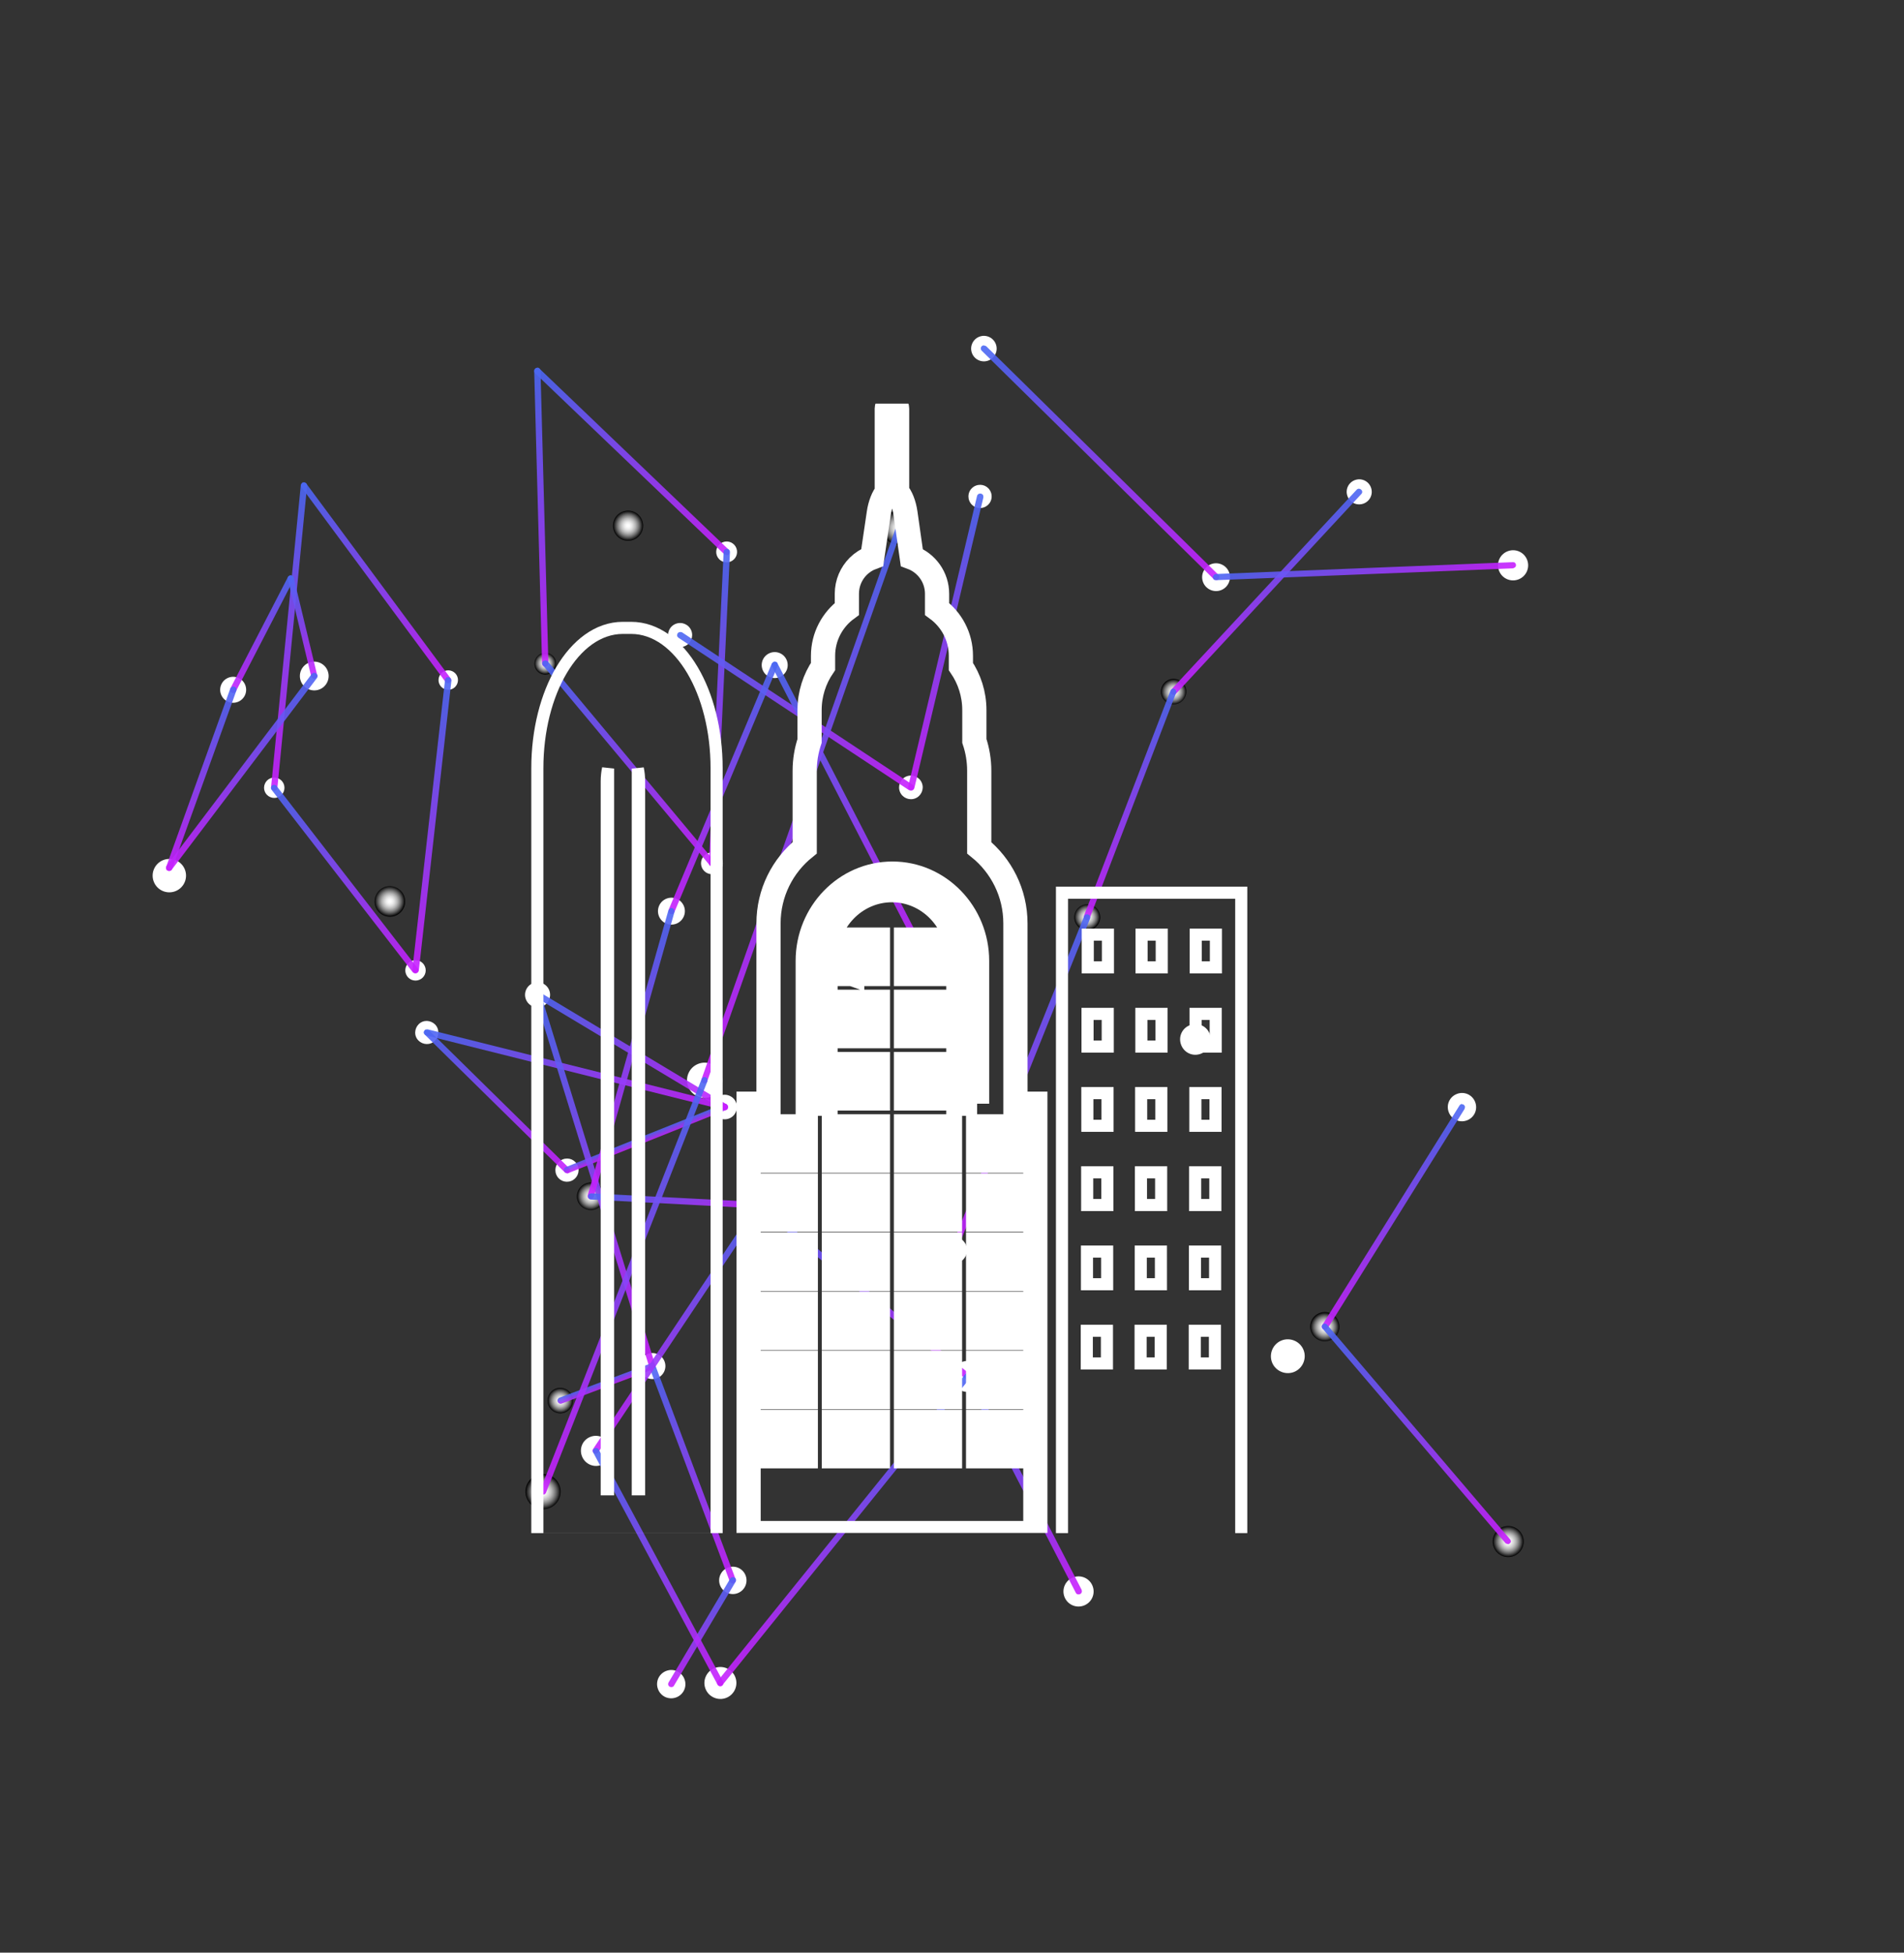 <svg width="236" height="242" viewBox="0 0 236 242" fill="none" xmlns="http://www.w3.org/2000/svg">
<rect x="0" y="0" width="236" height="242" fill="#333333" stroke="none"/>
<g clip-path="url(#clip0_917_80779)">
<path style="mix-blend-mode:color-dodge" d="M56.002 85.405C56.618 85.163 56.926 84.454 56.684 83.839C56.441 83.224 55.733 82.916 55.118 83.159C54.502 83.401 54.194 84.11 54.437 84.725C54.679 85.34 55.387 85.647 56.002 85.405Z" fill="white"/>
<path style="mix-blend-mode:color-dodge" d="M51.038 119.085C51.688 118.829 52.423 119.148 52.679 119.798C52.935 120.448 52.615 121.182 51.965 121.438C51.315 121.694 50.581 121.375 50.325 120.725C50.069 120.076 50.388 119.341 51.038 119.085Z" fill="white"/>
<path style="mix-blend-mode:color-dodge" d="M34.456 98.805C35.125 98.541 35.423 97.806 35.17 97.165C34.917 96.523 34.171 96.199 33.529 96.452C32.887 96.705 32.563 97.45 32.816 98.092C33.069 98.734 33.814 99.058 34.456 98.805Z" fill="white"/>
<path style="mix-blend-mode:color-dodge" d="M89.593 67.198C90.257 66.936 91.009 67.262 91.271 67.927C91.532 68.591 91.206 69.342 90.541 69.604C89.876 69.866 89.125 69.54 88.863 68.875C88.601 68.211 88.928 67.46 89.593 67.198Z" fill="white"/>
<path style="mix-blend-mode:color-dodge" d="M87.747 105.735C88.441 105.461 89.226 105.802 89.499 106.496C89.772 107.19 89.431 107.975 88.737 108.248C88.042 108.522 87.258 108.181 86.984 107.487C86.711 106.793 87.052 106.008 87.747 105.735Z" fill="white"/>
<path style="mix-blend-mode:color-dodge" d="M68.085 83.518C68.78 83.244 69.121 82.461 68.847 81.766C68.573 81.07 67.79 80.73 67.094 81.004C66.399 81.278 66.058 82.061 66.332 82.756C66.606 83.452 67.389 83.792 68.085 83.518Z" fill="url(#paint0_radial_917_80779)"/>
<path style="mix-blend-mode:color-dodge" d="M70.806 146.357C71.529 146.072 71.912 145.242 71.617 144.493C71.322 143.744 70.502 143.388 69.753 143.683C69.004 143.978 68.647 144.798 68.942 145.547C69.237 146.296 70.057 146.652 70.806 146.357Z" fill="white"/>
<path style="mix-blend-mode:color-dodge" d="M122.003 62.862C122.752 62.567 123.109 61.747 122.814 60.998C122.519 60.249 121.698 59.893 120.949 60.188C120.2 60.483 119.843 61.303 120.138 62.052C120.433 62.801 121.254 63.157 122.003 62.862Z" fill="white"/>
<path style="mix-blend-mode:color-dodge" d="M53.423 129.297C54.172 129.002 54.518 128.155 54.233 127.433C53.949 126.711 53.091 126.338 52.369 126.623C51.647 126.907 51.274 127.765 51.558 128.487C51.843 129.209 52.7 129.581 53.423 129.297Z" fill="white"/>
<path style="mix-blend-mode:color-dodge" d="M113.442 98.947C114.192 98.652 114.565 97.794 114.27 97.046C113.975 96.297 113.117 95.924 112.368 96.219C111.619 96.514 111.246 97.372 111.541 98.121C111.836 98.869 112.693 99.242 113.442 98.947Z" fill="white"/>
<path style="mix-blend-mode:color-dodge" d="M83.751 77.315C84.519 77.012 85.387 77.389 85.689 78.157C85.992 78.925 85.615 79.793 84.846 80.096C84.078 80.398 83.21 80.021 82.907 79.253C82.605 78.485 82.982 77.617 83.751 77.315Z" fill="white"/>
<path style="mix-blend-mode:color-dodge" d="M89.262 135.781C90.045 135.472 90.93 135.857 91.238 136.639C91.547 137.422 91.162 138.307 90.379 138.615C89.596 138.924 88.711 138.539 88.403 137.757C88.094 136.974 88.479 136.089 89.262 135.781Z" fill="white"/>
<path style="mix-blend-mode:color-dodge" d="M66.063 121.846C66.861 121.531 67.762 121.923 68.076 122.721C68.39 123.518 67.998 124.419 67.201 124.734C66.403 125.048 65.501 124.656 65.187 123.859C64.873 123.061 65.265 122.16 66.063 121.846Z" fill="white"/>
<path style="mix-blend-mode:color-dodge" d="M169.043 62.4C169.846 62.084 170.235 61.189 169.919 60.387C169.603 59.585 168.708 59.196 167.906 59.512C167.103 59.828 166.714 60.723 167.03 61.525C167.346 62.328 168.241 62.716 169.043 62.4Z" fill="white"/>
<path style="mix-blend-mode:color-dodge" d="M146.049 87.183C146.851 86.867 147.257 85.935 146.94 85.133C146.624 84.331 145.692 83.925 144.89 84.242C144.087 84.558 143.682 85.49 143.998 86.292C144.314 87.094 145.246 87.499 146.049 87.183Z" fill="url(#paint1_radial_917_80779)"/>
<path style="mix-blend-mode:color-dodge" d="M70.027 175.052C70.83 174.735 71.235 173.803 70.919 173.001C70.603 172.199 69.671 171.794 68.868 172.11C68.066 172.426 67.66 173.358 67.976 174.161C68.292 174.963 69.225 175.368 70.027 175.052Z" fill="url(#paint2_radial_917_80779)"/>
<path style="mix-blend-mode:color-dodge" d="M121.374 41.734C122.187 41.414 123.105 41.813 123.425 42.625C123.745 43.437 123.346 44.355 122.533 44.675C121.72 44.995 120.802 44.596 120.482 43.784C120.162 42.972 120.561 42.054 121.374 41.734Z" fill="white"/>
<path style="mix-blend-mode:color-dodge" d="M28.31 83.99C29.138 83.664 30.073 84.07 30.398 84.897C30.724 85.724 30.318 86.659 29.49 86.984C28.663 87.311 27.728 86.904 27.402 86.077C27.076 85.25 27.483 84.316 28.31 83.99Z" fill="white"/>
<path style="mix-blend-mode:color-dodge" d="M81.455 170.797C82.284 170.47 82.69 169.538 82.363 168.709C82.037 167.88 81.105 167.475 80.275 167.802C79.446 168.129 79.04 169.061 79.367 169.89C79.694 170.719 80.626 171.124 81.455 170.797Z" fill="white"/>
<path style="mix-blend-mode:color-dodge" d="M135.353 115.182C136.182 114.855 136.587 113.923 136.261 113.094C135.934 112.265 135.002 111.86 134.173 112.187C133.343 112.514 132.938 113.446 133.265 114.275C133.591 115.103 134.523 115.508 135.353 115.182Z" fill="url(#paint3_radial_917_80779)"/>
<path style="mix-blend-mode:color-dodge" d="M96.614 83.924C97.444 83.597 97.849 82.665 97.522 81.836C97.196 81.007 96.264 80.602 95.434 80.929C94.605 81.255 94.2 82.187 94.526 83.016C94.853 83.845 95.785 84.25 96.614 83.924Z" fill="white"/>
<path style="mix-blend-mode:color-dodge" d="M82.612 111.372C83.469 111.034 84.437 111.455 84.775 112.311C85.112 113.168 84.691 114.136 83.834 114.474C82.977 114.811 82.009 114.391 81.671 113.534C81.334 112.678 81.755 111.709 82.612 111.372Z" fill="white"/>
<path style="mix-blend-mode:color-dodge" d="M118.805 156.484C119.661 156.147 120.082 155.177 119.745 154.322C119.408 153.466 118.439 153.045 117.583 153.382C116.726 153.719 116.305 154.689 116.642 155.544C116.979 156.4 117.948 156.821 118.805 156.484Z" fill="white"/>
<path style="mix-blend-mode:color-dodge" d="M90.213 194.283C91.085 193.939 92.07 194.367 92.413 195.239C92.756 196.11 92.328 197.095 91.456 197.438C90.585 197.782 89.6 197.354 89.256 196.482C88.913 195.611 89.341 194.626 90.213 194.283Z" fill="white"/>
<path style="mix-blend-mode:color-dodge" d="M73.852 149.852C74.735 149.504 75.173 148.498 74.825 147.615C74.478 146.733 73.481 146.322 72.599 146.67C71.716 147.018 71.278 148.024 71.615 148.88C71.952 149.736 72.969 150.2 73.852 149.852Z" fill="url(#paint4_radial_917_80779)"/>
<path style="mix-blend-mode:color-dodge" d="M151.361 73.135C152.244 72.787 152.682 71.781 152.334 70.898C151.986 70.016 150.98 69.579 150.097 69.926C149.214 70.274 148.776 71.281 149.124 72.163C149.471 73.046 150.478 73.483 151.361 73.135Z" fill="white"/>
<path style="mix-blend-mode:color-dodge" d="M181.853 138.842C182.762 138.484 183.2 137.477 182.842 136.568C182.484 135.659 181.477 135.221 180.567 135.58C179.658 135.938 179.22 136.945 179.578 137.854C179.936 138.763 180.943 139.2 181.853 138.842Z" fill="white"/>
<path style="mix-blend-mode:color-dodge" d="M83.843 210.354C84.752 209.995 85.19 208.989 84.832 208.08C84.474 207.17 83.467 206.733 82.558 207.091C81.648 207.45 81.21 208.456 81.568 209.365C81.927 210.275 82.933 210.712 83.843 210.354Z" fill="white"/>
<path style="mix-blend-mode:color-dodge" d="M115.299 120.21C116.208 119.852 116.646 118.845 116.288 117.936C115.93 117.027 114.923 116.59 114.014 116.948C113.104 117.306 112.666 118.313 113.024 119.222C113.383 120.131 114.389 120.568 115.299 120.21Z" fill="white"/>
<path style="mix-blend-mode:color-dodge" d="M38.3 82.124C39.216 81.763 40.251 82.213 40.611 83.129C40.972 84.044 40.522 85.079 39.606 85.44C38.69 85.801 37.655 85.351 37.294 84.435C36.933 83.52 37.384 82.485 38.3 82.124Z" fill="white"/>
<path style="mix-blend-mode:color-dodge" d="M94.85 151.063C95.786 150.694 96.24 149.65 95.871 148.714C95.502 147.779 94.458 147.325 93.522 147.694C92.586 148.063 92.132 149.107 92.5 150.042C92.869 150.978 93.913 151.432 94.85 151.063Z" fill="white"/>
<path style="mix-blend-mode:color-dodge" d="M164.872 166.105C165.808 165.736 166.262 164.692 165.894 163.756C165.525 162.821 164.481 162.367 163.545 162.736C162.608 163.105 162.154 164.149 162.523 165.084C162.892 166.02 163.936 166.474 164.872 166.105Z" fill="url(#paint5_radial_917_80779)"/>
<path style="mix-blend-mode:color-dodge" d="M74.536 181.554C75.499 181.175 75.97 180.093 75.591 179.131C75.211 178.168 74.13 177.698 73.167 178.078C72.204 178.457 71.76 179.528 72.139 180.49C72.519 181.453 73.6 181.923 74.536 181.554Z" fill="white"/>
<path style="mix-blend-mode:color-dodge" d="M134.369 198.973C135.332 198.594 135.802 197.513 135.423 196.55C135.044 195.587 133.962 195.118 132.999 195.497C132.036 195.876 131.566 196.957 131.945 197.92C132.324 198.883 133.406 199.353 134.369 198.973Z" fill="white"/>
<path style="mix-blend-mode:color-dodge" d="M96.675 236.651C97.635 236.273 98.721 236.744 99.099 237.704C99.477 238.664 99.005 239.749 98.045 240.127C97.084 240.506 95.999 240.034 95.621 239.074C95.243 238.114 95.715 237.03 96.675 236.651Z" fill="white"/>
<path style="mix-blend-mode:color-dodge" d="M78.532 66.891C79.495 66.512 79.965 65.431 79.586 64.468C79.207 63.505 78.125 63.035 77.162 63.415C76.199 63.794 75.729 64.876 76.108 65.838C76.487 66.801 77.569 67.27 78.532 66.891Z" fill="url(#paint6_radial_917_80779)"/>
<path style="mix-blend-mode:color-dodge" d="M188.23 71.8C189.193 71.42 189.663 70.339 189.284 69.377C188.905 68.414 187.824 67.944 186.861 68.324C185.898 68.703 185.427 69.784 185.806 70.747C186.186 71.709 187.267 72.179 188.23 71.8Z" fill="white"/>
<path style="mix-blend-mode:color-dodge" d="M148.869 130.585C149.832 130.205 150.329 129.114 149.94 128.124C149.55 127.135 148.468 126.665 147.479 127.055C146.489 127.445 146.018 128.526 146.408 129.515C146.798 130.505 147.879 130.975 148.869 130.585Z" fill="white"/>
<path style="mix-blend-mode:color-dodge" d="M49.018 113.487C50.007 113.097 50.467 111.989 50.088 111.026C49.709 110.063 48.59 109.577 47.627 109.957C46.664 110.336 46.177 111.455 46.557 112.417C46.936 113.38 48.054 113.866 49.018 113.487Z" fill="url(#paint7_radial_917_80779)"/>
<path style="mix-blend-mode:color-dodge" d="M187.644 192.842C188.634 192.452 189.12 191.334 188.731 190.344C188.341 189.355 187.222 188.869 186.232 189.259C185.242 189.649 184.756 190.767 185.146 191.757C185.536 192.746 186.654 193.232 187.644 192.842Z" fill="url(#paint8_radial_917_80779)"/>
<path style="mix-blend-mode:color-dodge" d="M120.646 172.377C121.636 171.987 122.122 170.869 121.732 169.88C121.343 168.89 120.224 168.404 119.234 168.794C118.244 169.184 117.758 170.303 118.148 171.292C118.537 172.281 119.656 172.767 120.646 172.377Z" fill="white"/>
<path style="mix-blend-mode:color-dodge" d="M90.02 210.422C91.036 210.021 91.539 208.866 91.139 207.849C90.738 206.833 89.582 206.331 88.566 206.732C87.549 207.132 87.047 208.288 87.447 209.304C87.847 210.32 89.003 210.822 90.02 210.422Z" fill="white"/>
<path style="mix-blend-mode:color-dodge" d="M156.17 236.503C157.219 236.09 158.404 236.605 158.817 237.653C159.231 238.702 158.715 239.887 157.666 240.3C156.617 240.713 155.432 240.198 155.019 239.15C154.606 238.101 155.121 236.916 156.17 236.503Z" fill="white"/>
<path style="mix-blend-mode:color-dodge" d="M20.23 106.596C21.294 106.177 22.496 106.699 22.915 107.762C23.334 108.825 22.811 110.027 21.747 110.446C20.684 110.865 19.482 110.343 19.063 109.28C18.644 108.217 19.167 107.015 20.23 106.596Z" fill="white"/>
<path style="mix-blend-mode:color-dodge" d="M160.392 170.032C161.462 169.61 161.998 168.38 161.576 167.31C161.155 166.241 159.924 165.706 158.854 166.128C157.784 166.549 157.249 167.78 157.67 168.849C158.092 169.919 159.322 170.453 160.392 170.032Z" fill="white"/>
<path style="mix-blend-mode:color-dodge" d="M112.219 67.366C113.316 66.933 113.851 65.703 113.419 64.607C112.987 63.511 111.757 62.976 110.66 63.408C109.563 63.84 109.028 65.07 109.46 66.167C109.892 67.263 111.122 67.798 112.219 67.366Z" fill="url(#paint9_radial_917_80779)"/>
<path style="mix-blend-mode:color-dodge" d="M137.455 225.867C138.552 225.435 139.103 224.168 138.671 223.071C138.239 221.975 136.971 221.424 135.874 221.856C134.778 222.288 134.226 223.556 134.658 224.652C135.09 225.749 136.358 226.299 137.455 225.867Z" fill="white"/>
<path style="mix-blend-mode:color-dodge" d="M68.111 186.896C69.235 186.454 69.786 185.186 69.344 184.063C68.901 182.94 67.634 182.389 66.51 182.832C65.386 183.274 64.835 184.542 65.278 185.665C65.72 186.788 66.988 187.339 68.111 186.896Z" fill="url(#paint10_radial_917_80779)"/>
<path style="mix-blend-mode:color-dodge" d="M86.538 131.85C87.661 131.407 88.93 131.959 89.372 133.081C89.814 134.203 89.263 135.472 88.14 135.914C87.017 136.357 85.748 135.805 85.306 134.683C84.864 133.561 85.415 132.292 86.538 131.85Z" fill="white"/>
<g style="mix-blend-mode:color-dodge" opacity="0.9">
<path d="M37.474 59.868C37.474 59.868 37.329 60.049 37.323 60.113C37.317 60.177 37.306 60.305 37.375 60.401L55.217 84.51C55.334 84.649 55.51 84.703 55.67 84.64C55.863 84.502 55.912 84.39 55.917 84.326C55.923 84.262 55.934 84.134 55.839 84.048L37.959 59.924C37.959 59.924 37.677 59.757 37.517 59.82C37.49 59.831 37.463 59.842 37.436 59.852L37.474 59.868Z" fill="url(#paint11_linear_917_80779)"/>
</g>
<g style="mix-blend-mode:color-dodge" opacity="0.9">
<path d="M55.412 83.907C55.412 83.907 55.192 84.056 55.165 84.221L51.106 120.201C51.089 120.393 51.253 120.575 51.456 120.619C51.52 120.625 51.584 120.63 51.664 120.599C51.771 120.556 51.884 120.45 51.912 120.285L55.954 84.343C55.954 84.343 55.923 84.108 55.849 84.075C55.828 84.022 55.732 83.936 55.577 83.935C55.513 83.929 55.449 83.924 55.396 83.945L55.412 83.907Z" fill="url(#paint12_linear_917_80779)"/>
</g>
<g style="mix-blend-mode:color-dodge" opacity="0.9">
<path d="M37.533 59.783C37.533 59.783 37.313 59.931 37.286 60.097L33.598 97.568C33.581 97.76 33.746 97.942 33.948 97.986C34.012 97.991 34.076 97.997 34.13 97.976C34.237 97.934 34.35 97.828 34.377 97.662L38.065 60.191C38.071 59.973 37.907 59.79 37.715 59.773C37.661 59.794 37.597 59.789 37.544 59.81L37.533 59.783Z" fill="url(#paint13_linear_917_80779)"/>
</g>
<g style="mix-blend-mode:color-dodge" opacity="0.9">
<path d="M33.856 97.281C33.856 97.281 33.802 97.302 33.749 97.323C33.582 97.451 33.522 97.69 33.66 97.883L51.158 120.49C51.264 120.602 51.44 120.657 51.6 120.593C51.794 120.456 51.842 120.344 51.848 120.28C51.853 120.216 51.865 120.088 51.769 120.002L34.271 97.395C34.165 97.283 33.989 97.228 33.829 97.292L33.856 97.281Z" fill="url(#paint14_linear_917_80779)"/>
</g>
<g style="mix-blend-mode:color-dodge" opacity="0.9">
<path d="M66.467 45.604C66.467 45.604 66.36 45.646 66.317 45.694C66.204 45.8 66.22 45.917 66.214 45.981C66.235 46.035 66.224 46.163 66.319 46.249L89.782 68.699C89.782 68.699 90.053 68.839 90.187 68.786C90.241 68.765 90.294 68.744 90.337 68.696C90.423 68.6 90.434 68.472 90.44 68.409C90.419 68.355 90.43 68.227 90.335 68.141L66.872 45.691C66.872 45.691 66.601 45.551 66.467 45.604Z" fill="url(#paint15_linear_917_80779)"/>
</g>
<g style="mix-blend-mode:color-dodge" opacity="0.9">
<path d="M89.93 68.053C89.796 68.106 89.694 68.239 89.693 68.394L87.868 106.984C87.861 107.203 88.015 107.358 88.245 107.392C88.298 107.371 88.362 107.376 88.416 107.355C88.55 107.302 88.652 107.17 88.653 107.015L90.478 68.424C90.484 68.206 90.32 68.023 90.101 68.017C90.047 68.038 89.983 68.032 89.93 68.053Z" fill="url(#paint16_linear_917_80779)"/>
</g>
<g style="mix-blend-mode:color-dodge" opacity="0.9">
<path d="M66.467 45.604C66.467 45.604 66.231 45.789 66.214 45.981L67.189 82.264C67.209 82.472 67.363 82.628 67.582 82.634C67.635 82.613 67.662 82.603 67.716 82.582C67.849 82.529 67.951 82.396 67.969 82.204L66.994 45.921C66.974 45.713 66.82 45.557 66.601 45.551C66.547 45.572 66.521 45.583 66.467 45.604Z" fill="url(#paint17_linear_917_80779)"/>
</g>
<g style="mix-blend-mode:color-dodge" opacity="0.9">
<path d="M67.442 81.887C67.442 81.887 67.362 81.918 67.335 81.929C67.222 82.035 67.2 82.136 67.195 82.2C67.216 82.254 67.204 82.382 67.3 82.468L87.963 107.225C87.963 107.225 88.235 107.365 88.395 107.302C88.615 107.154 88.637 107.052 88.642 106.988C88.621 106.935 88.633 106.807 88.537 106.721L67.911 81.98C67.795 81.841 67.603 81.823 67.469 81.876L67.442 81.887Z" fill="url(#paint18_linear_917_80779)"/>
</g>
<g style="mix-blend-mode:color-dodge" opacity="0.9">
<path d="M52.786 127.601C52.786 127.601 52.679 127.644 52.663 127.681C52.507 127.835 52.511 128.08 52.665 128.236L70.022 145.307C70.022 145.307 70.293 145.447 70.427 145.394C70.48 145.373 70.534 145.352 70.55 145.315C70.663 145.209 70.658 145.118 70.664 145.054C70.643 145 70.654 144.872 70.558 144.787L53.202 127.716C53.202 127.716 52.93 127.575 52.796 127.628L52.786 127.601Z" fill="url(#paint19_linear_917_80779)"/>
</g>
<g style="mix-blend-mode:color-dodge" opacity="0.9">
<path d="M121.339 61.177C121.339 61.177 121.119 61.326 121.108 61.454L112.564 97.501C112.52 97.704 112.658 97.897 112.861 97.941C112.962 97.963 113.053 97.958 113.106 97.937C113.213 97.894 113.299 97.799 113.337 97.66L121.892 61.639C121.892 61.639 121.888 61.394 121.84 61.351C121.819 61.297 121.723 61.211 121.585 61.173C121.483 61.151 121.403 61.183 121.35 61.204L121.339 61.177Z" fill="url(#paint20_linear_917_80779)"/>
</g>
<g style="mix-blend-mode:color-dodge" opacity="0.9">
<path d="M70.132 144.645C69.944 144.719 69.82 144.953 69.931 145.157C70.005 145.344 70.239 145.468 70.453 145.384L89.994 137.562C90.181 137.488 90.278 137.264 90.194 137.05C90.141 136.917 90.056 136.857 89.982 136.825C89.934 136.782 89.806 136.771 89.672 136.824L70.132 144.645Z" fill="url(#paint21_linear_917_80779)"/>
</g>
<g style="mix-blend-mode:color-dodge" opacity="0.9">
<path d="M52.775 127.575C52.775 127.575 52.583 127.713 52.544 127.851C52.506 127.99 52.548 128.097 52.596 128.14C52.617 128.193 52.713 128.279 52.825 128.328L89.749 137.566C89.749 137.566 89.941 137.583 89.994 137.562C90.101 137.52 90.187 137.424 90.225 137.286C90.269 137.083 90.148 136.853 89.945 136.809L53.021 127.571C53.021 127.571 52.84 127.581 52.786 127.602L52.775 127.575Z" fill="url(#paint22_linear_917_80779)"/>
</g>
<g style="mix-blend-mode:color-dodge" opacity="0.9">
<path d="M84.189 78.347C84.189 78.347 84.055 78.4 83.996 78.485C83.92 78.607 83.936 78.725 83.93 78.789C83.924 78.853 83.993 78.949 84.089 79.035L112.669 97.924C112.669 97.924 112.882 97.994 113.016 97.942C113.07 97.921 113.15 97.889 113.209 97.804C113.328 97.634 113.286 97.372 113.116 97.254L84.536 78.365C84.536 78.365 84.322 78.294 84.189 78.347Z" fill="url(#paint23_linear_917_80779)"/>
</g>
<g style="mix-blend-mode:color-dodge" opacity="0.9">
<path d="M66.496 122.942C66.496 122.942 66.362 122.995 66.313 123.107C66.238 123.229 66.253 123.347 66.274 123.4C66.295 123.454 66.337 123.56 66.46 123.636L89.648 137.544C89.648 137.544 89.888 137.604 89.995 137.562C90.048 137.541 90.128 137.51 90.177 137.398C90.285 137.201 90.227 136.976 90.057 136.858L66.869 122.949C66.869 122.949 66.629 122.889 66.522 122.932L66.496 122.942Z" fill="url(#paint24_linear_917_80779)"/>
</g>
<g style="mix-blend-mode:color-dodge" opacity="0.9">
<path d="M168.328 60.582C168.328 60.582 168.22 60.624 168.178 60.672L145.182 85.454C145.182 85.454 145.085 85.678 145.079 85.742C145.1 85.796 145.089 85.924 145.185 86.01C145.328 86.138 145.483 86.139 145.59 86.097C145.643 86.076 145.697 86.055 145.74 86.007L168.735 61.224C168.891 61.071 168.887 60.825 168.706 60.68C168.563 60.551 168.408 60.55 168.301 60.593L168.328 60.582Z" fill="url(#paint25_linear_917_80779)"/>
</g>
<g style="mix-blend-mode:color-dodge" opacity="0.9">
<path d="M66.495 122.942C66.307 123.016 66.2 123.213 66.273 123.4L80.469 169.394C80.543 169.581 80.739 169.689 80.937 169.642C81.151 169.557 81.259 169.36 81.212 169.163L67.017 123.169C66.943 122.981 66.746 122.874 66.548 122.921L66.521 122.931L66.495 122.942Z" fill="url(#paint26_linear_917_80779)"/>
</g>
<g style="mix-blend-mode:color-dodge" opacity="0.9">
<path d="M145.305 85.375C145.305 85.375 145.145 85.439 145.08 85.588L134.353 113.507C134.283 113.72 134.367 113.934 134.553 114.015C134.665 114.063 134.783 114.048 134.836 114.027C134.89 114.006 135.023 113.953 135.062 113.814L145.778 85.869C145.859 85.683 145.737 85.452 145.551 85.371C145.439 85.323 145.321 85.338 145.268 85.359L145.305 85.375Z" fill="url(#paint27_linear_917_80779)"/>
</g>
<g style="mix-blend-mode:color-dodge" opacity="0.9">
<path d="M69.338 173.223C69.151 173.297 69.054 173.52 69.127 173.708C69.212 173.921 69.435 174.019 69.623 173.945L81.013 169.674C81.173 169.611 81.27 169.387 81.224 169.189C81.15 169.002 80.915 168.878 80.728 168.952L69.365 173.212L69.338 173.223Z" fill="url(#paint28_linear_917_80779)"/>
</g>
<g style="mix-blend-mode:color-dodge" opacity="0.9">
<path d="M95.877 82.052C95.877 82.052 95.717 82.115 95.652 82.264L82.861 112.788C82.861 112.788 82.891 113.177 83.05 113.269C83.162 113.317 83.306 113.291 83.36 113.27C83.413 113.249 83.52 113.207 83.585 113.058L96.387 82.561C96.387 82.561 96.41 82.305 96.388 82.252C96.368 82.198 96.325 82.091 96.176 82.026C96.064 81.978 95.947 81.993 95.893 82.014L95.877 82.052Z" fill="url(#paint29_linear_917_80779)"/>
</g>
<g style="mix-blend-mode:color-dodge" opacity="0.9">
<path d="M35.902 71.33C35.902 71.33 35.741 71.394 35.693 71.505L28.555 85.314C28.555 85.314 28.521 85.544 28.516 85.608C28.537 85.661 28.579 85.768 28.701 85.844C28.851 85.908 28.968 85.893 29.022 85.872C29.075 85.851 29.182 85.808 29.231 85.697L36.369 71.888C36.369 71.888 36.402 71.658 36.408 71.594C36.386 71.541 36.344 71.434 36.222 71.359C36.073 71.294 35.955 71.309 35.902 71.33Z" fill="url(#paint30_linear_917_80779)"/>
</g>
<g style="mix-blend-mode:color-dodge" opacity="0.9">
<path d="M134.615 113.31C134.615 113.31 134.455 113.374 134.39 113.523L117.831 154.798C117.75 154.984 117.871 155.215 118.031 155.306C118.143 155.355 118.26 155.339 118.314 155.318C118.367 155.297 118.474 155.255 118.539 155.106L135.109 113.857C135.19 113.671 135.095 113.43 134.909 113.349C134.797 113.301 134.68 113.316 134.626 113.337L134.615 113.31Z" fill="url(#paint31_linear_917_80779)"/>
</g>
<g style="mix-blend-mode:color-dodge" opacity="0.9">
<path d="M80.717 168.925C80.53 168.999 80.433 169.223 80.48 169.42L90.449 195.981C90.534 196.195 90.757 196.292 90.945 196.218C91.159 196.134 91.256 195.91 91.182 195.723L81.212 169.162C81.212 169.162 81.075 168.97 81 168.937C80.952 168.894 80.824 168.883 80.69 168.936L80.717 168.925Z" fill="url(#paint32_linear_917_80779)"/>
</g>
<g style="mix-blend-mode:color-dodge" opacity="0.9">
<path d="M121.807 42.83C121.807 42.83 121.7 42.873 121.683 42.91C121.528 43.064 121.532 43.309 121.686 43.465L150.461 71.791C150.461 71.791 150.733 71.931 150.893 71.868C150.947 71.847 151 71.826 151.016 71.789C151.172 71.635 151.168 71.389 151.014 71.234L122.239 42.907C122.239 42.907 121.967 42.767 121.833 42.82L121.807 42.83Z" fill="url(#paint33_linear_917_80779)"/>
</g>
<g style="mix-blend-mode:color-dodge" opacity="0.9">
<path d="M28.764 85.139C28.764 85.139 28.576 85.213 28.538 85.352L20.603 107.413C20.603 107.413 20.607 107.659 20.628 107.712C20.649 107.766 20.692 107.873 20.857 107.9C20.969 107.949 21.076 107.907 21.129 107.886C21.183 107.865 21.317 107.812 21.344 107.647L29.306 85.574C29.36 85.398 29.276 85.184 29.063 85.114C28.951 85.065 28.833 85.081 28.78 85.102L28.764 85.139Z" fill="url(#paint34_linear_917_80779)"/>
</g>
<g style="mix-blend-mode:color-dodge" opacity="0.9">
<path d="M83.086 112.575C83.086 112.575 82.893 112.713 82.844 112.825L72.841 148.15C72.797 148.353 72.908 148.556 73.111 148.6C73.212 148.622 73.303 148.617 73.356 148.596C73.463 148.553 73.549 148.458 73.598 148.346L83.601 113.021C83.645 112.818 83.534 112.615 83.321 112.544C83.219 112.522 83.129 112.527 83.075 112.548L83.086 112.575Z" fill="url(#paint35_linear_917_80779)"/>
</g>
<g style="mix-blend-mode:color-dodge" opacity="0.9">
<path d="M95.85 82.062C95.85 82.062 95.668 82.227 95.662 82.29C95.656 82.355 95.635 82.456 95.687 82.59L114.292 118.753C114.366 118.94 114.606 119 114.766 118.937C114.927 118.874 114.976 118.762 115.008 118.687C115.014 118.623 115.036 118.522 114.983 118.388L96.378 82.225C96.304 82.038 96.091 81.967 95.904 82.041L95.877 82.051L95.85 82.062Z" fill="url(#paint36_linear_917_80779)"/>
</g>
<g style="mix-blend-mode:color-dodge" opacity="0.9">
<path d="M35.902 71.33C35.714 71.404 35.606 71.601 35.68 71.788L38.584 83.865C38.647 84.025 38.828 84.17 39.026 84.123C39.267 84.028 39.348 83.842 39.311 83.671L36.407 71.594C36.36 71.396 36.153 71.262 35.928 71.32L35.875 71.341L35.902 71.33Z" fill="url(#paint37_linear_917_80779)"/>
</g>
<g style="mix-blend-mode:color-dodge" opacity="0.9">
<path d="M90.687 195.486C90.687 195.486 90.553 195.539 90.504 195.651L82.87 208.512C82.762 208.709 82.819 208.934 83.016 209.042C83.128 209.09 83.256 209.101 83.363 209.059C83.417 209.038 83.497 209.007 83.546 208.895L91.18 196.033C91.288 195.836 91.231 195.612 91.034 195.504C90.922 195.455 90.794 195.444 90.687 195.486Z" fill="url(#paint38_linear_917_80779)"/>
</g>
<g style="mix-blend-mode:color-dodge" opacity="0.9">
<path d="M38.805 83.407C38.805 83.407 38.671 83.46 38.639 83.534L20.636 107.339C20.517 107.509 20.548 107.744 20.718 107.862C20.814 107.948 20.979 107.976 21.113 107.923C21.166 107.902 21.247 107.87 21.279 107.796L39.293 84.018C39.411 83.848 39.381 83.613 39.2 83.468C39.104 83.382 38.939 83.354 38.805 83.407Z" fill="url(#paint39_linear_917_80779)"/>
</g>
<g style="mix-blend-mode:color-dodge" opacity="0.9">
<path d="M73.121 147.917C72.987 147.969 72.885 148.102 72.884 148.257C72.873 148.385 72.941 148.481 72.989 148.524C73.01 148.578 73.106 148.664 73.261 148.665L94.216 149.768C94.216 149.768 94.334 149.753 94.387 149.732C94.521 149.679 94.623 149.546 94.624 149.391C94.625 149.237 94.556 149.14 94.519 149.124C94.498 149.071 94.375 148.995 94.247 148.984L73.265 147.891C73.265 147.891 73.185 147.922 73.131 147.943L73.121 147.917Z" fill="url(#paint40_linear_917_80779)"/>
</g>
<g style="mix-blend-mode:color-dodge" opacity="0.9">
<path d="M181.073 136.863C181.073 136.863 180.939 136.916 180.891 137.028L163.889 164.237C163.797 164.397 163.828 164.632 164.025 164.74C164.147 164.815 164.275 164.826 164.382 164.784C164.436 164.763 164.516 164.732 164.565 164.62L181.54 137.421C181.54 137.421 181.6 137.181 181.579 137.128C181.558 137.074 181.516 136.967 181.393 136.892C181.281 136.843 181.143 136.805 181.036 136.847L181.073 136.863Z" fill="url(#paint41_linear_917_80779)"/>
</g>
<g style="mix-blend-mode:color-dodge" opacity="0.9">
<path d="M150.582 71.156C150.582 71.156 150.319 71.353 150.329 71.534C150.328 71.689 150.413 71.748 150.434 71.802C150.455 71.855 150.567 71.904 150.722 71.904L187.538 70.436C187.538 70.436 187.591 70.415 187.618 70.404C187.832 70.32 187.907 70.197 187.908 70.043C187.909 69.888 187.813 69.802 187.803 69.775C187.782 69.722 187.67 69.673 187.515 69.672L150.699 71.141L150.592 71.183L150.582 71.156Z" fill="url(#paint42_linear_917_80779)"/>
</g>
<g style="mix-blend-mode:color-dodge" opacity="0.9">
<path d="M94.038 149.004C94.038 149.004 93.905 149.057 93.846 149.142L73.511 179.58C73.392 179.75 73.45 179.974 73.62 180.093C73.743 180.168 73.871 180.179 73.978 180.137C74.058 180.105 74.111 180.084 74.144 180.01L94.478 149.572C94.478 149.572 94.539 149.332 94.544 149.268C94.523 149.215 94.481 149.108 94.385 149.022C94.226 148.931 94.081 148.956 94.028 148.978L94.038 149.004Z" fill="url(#paint43_linear_917_80779)"/>
</g>
<g style="mix-blend-mode:color-dodge" opacity="0.9">
<path d="M94.049 149.031C94.049 149.031 93.942 149.073 93.91 149.147C93.824 149.243 93.812 149.371 93.807 149.435C93.828 149.489 93.843 149.606 93.939 149.692L119.693 170.899C119.826 171.001 119.981 171.002 120.088 170.96C120.141 170.939 120.195 170.918 120.227 170.843C120.313 170.747 120.325 170.619 120.33 170.555C120.309 170.502 120.294 170.384 120.198 170.298L94.444 149.091C94.311 148.989 94.156 148.989 94.049 149.031Z" fill="url(#paint44_linear_917_80779)"/>
</g>
<g style="mix-blend-mode:color-dodge" opacity="0.9">
<path d="M164.071 164.073C164.071 164.073 163.991 164.105 163.964 164.115C163.852 164.221 163.83 164.323 163.824 164.387C163.845 164.44 163.834 164.568 163.929 164.654L186.622 191.268C186.622 191.268 186.893 191.408 187.027 191.356C187.247 191.207 187.269 191.106 187.274 191.042C187.253 190.989 187.265 190.861 187.169 190.775L164.477 164.16C164.36 164.021 164.168 164.004 164.034 164.057L164.071 164.073Z" fill="url(#paint45_linear_917_80779)"/>
</g>
<g style="mix-blend-mode:color-dodge" opacity="0.9">
<path d="M119.766 170.222C119.578 170.295 119.492 170.546 119.603 170.749L133.347 197.398C133.42 197.586 133.66 197.646 133.848 197.572C134.088 197.477 134.148 197.237 134.064 197.023L120.32 170.374C120.246 170.187 120.006 170.127 119.819 170.201L119.792 170.211L119.766 170.222Z" fill="url(#paint46_linear_917_80779)"/>
</g>
<g style="mix-blend-mode:color-dodge" opacity="0.9">
<path d="M73.698 179.506C73.511 179.58 73.424 179.83 73.535 180.033L88.939 208.778C89.013 208.965 89.253 209.025 89.413 208.962C89.654 208.867 89.704 208.6 89.63 208.413L74.215 179.642C74.152 179.481 73.912 179.422 73.752 179.485L73.725 179.495L73.698 179.506Z" fill="url(#paint47_linear_917_80779)"/>
</g>
<g style="mix-blend-mode:color-dodge" opacity="0.9">
<path d="M119.793 170.211C119.793 170.211 119.659 170.264 119.626 170.338L88.952 208.34C88.85 208.473 88.854 208.719 89.034 208.864C89.167 208.966 89.322 208.966 89.429 208.924C89.483 208.903 89.536 208.882 89.569 208.808L120.216 170.816C120.216 170.816 120.314 170.593 120.293 170.539C120.272 170.486 120.256 170.368 120.161 170.282C120.065 170.196 119.9 170.169 119.766 170.222L119.793 170.211Z" fill="url(#paint48_linear_917_80779)"/>
</g>
<g style="mix-blend-mode:color-dodge" opacity="0.9">
<path d="M111.302 65.039C111.302 65.039 111.115 65.113 111.087 65.278L86.95 133.757C86.879 133.97 86.99 134.173 87.177 134.254C87.289 134.303 87.396 134.261 87.449 134.24C87.503 134.219 87.636 134.166 87.664 134.001L111.802 65.522C111.802 65.522 111.798 65.276 111.777 65.223C111.755 65.169 111.713 65.062 111.548 65.035C111.436 64.986 111.329 65.028 111.276 65.05L111.302 65.039Z" fill="url(#paint49_linear_917_80779)"/>
</g>
<g style="mix-blend-mode:color-dodge" opacity="0.9">
<path d="M87.192 133.507C87.192 133.507 87.031 133.571 86.966 133.72L66.965 184.692C66.883 184.878 66.978 185.119 67.165 185.2C67.276 185.248 67.394 185.233 67.448 185.212C67.501 185.191 67.608 185.149 67.673 184.999L87.675 134.028C87.675 134.028 87.698 133.771 87.676 133.718C87.655 133.664 87.613 133.558 87.475 133.519C87.363 133.471 87.245 133.486 87.192 133.507Z" fill="url(#paint50_linear_917_80779)"/>
</g>
</g>
<g clip-path="url(#clip1_917_80779)">
<mask id="path-90-outside-1_917_80779" maskUnits="userSpaceOnUse" x="90.788" y="48" width="40" height="144" fill="black">
<rect fill="white" x="90.788" y="48" width="40" height="144"/>
<path d="M125.861 114.439C125.861 110.654 124.106 107.276 121.376 105.073V95.525C121.376 94.23 121.159 92.983 120.771 91.826V88.014C120.771 86.005 120.153 84.146 119.102 82.602V81.283C119.102 78.895 117.936 76.785 116.149 75.473V73.592C116.149 71.53 114.844 69.77 113.015 69.091L112.233 63.596C112.073 62.455 111.66 61.462 111.196 60.973V50.64C111.196 50.286 110.912 50 110.556 50C110.205 50 109.917 50.286 109.917 50.64V61.04C109.476 61.554 109.088 62.499 108.928 63.591L108.118 69.082C107.46 69.324 106.864 69.705 106.375 70.188C105.506 71.061 104.968 72.257 104.968 73.589V75.471C103.179 76.783 102.015 78.893 102.015 81.281V82.599C100.962 84.142 100.346 86.003 100.346 88.012V91.824C99.958 92.981 99.743 94.23 99.743 95.523C99.743 99.555 99.743 103.085 99.743 105.069C97.007 107.274 95.257 110.647 95.257 114.436V136.788H92.788V189.998H128.331V136.788H125.865L125.861 114.439ZM96.688 180.477H94.418V176.217H96.688V180.477ZM96.688 173.151H94.418V168.888H96.688V173.151ZM96.688 165.824H94.418V161.566H96.688V165.824ZM96.688 158.5H94.418V154.237H96.688V158.5ZM96.688 151.171H94.418V146.918H96.688V151.171ZM96.688 143.851H94.418V139.591H96.688V143.851ZM99.877 180.477H97.612V176.217H99.877V180.477ZM99.877 173.151H97.612V168.888H99.877V173.151ZM99.877 165.824H97.612V161.566H99.877V165.824ZM99.877 158.5H97.612V154.237H99.877V158.5ZM99.877 151.171H97.612V146.918H99.877V151.171ZM99.877 143.851H97.612V139.591H99.877V143.851ZM105.624 180.477H103.357V176.217H105.624V180.477ZM105.624 173.151H103.357V168.888H105.624V173.151ZM105.624 165.824H103.357V161.566H105.624V165.824ZM105.624 158.5H103.357V154.237H105.624V158.5ZM105.624 151.171H103.357V146.918H105.624V151.171ZM105.624 143.851H103.357V139.591H105.624V143.851ZM105.624 136.132H103.357V131.874H105.624V136.132ZM105.624 128.418H103.357V124.16H105.624V128.418ZM105.624 120.708H103.357V118.576C103.357 117.403 103.865 116.448 104.493 116.448H105.629V120.71L105.624 120.708ZM108.818 180.477H106.55V176.217H108.818V180.477ZM108.818 173.151H106.55V168.888H108.818V173.151ZM108.818 165.824H106.55V161.566H108.818V165.824ZM108.818 158.5H106.55V154.237H108.818V158.5ZM108.818 151.171H106.55V146.918H108.818V151.171ZM108.818 143.851H106.55V139.591H108.818V143.851ZM108.818 136.132H106.55V131.874H108.818V136.132ZM108.818 128.418H106.55V124.16H108.818V128.418ZM108.818 120.708H106.55V116.445H108.818V120.708ZM114.565 180.477H112.295V176.217H114.565V180.477ZM114.565 173.151H112.295V168.888H114.565V173.151ZM114.565 165.824H112.295V161.566H114.565V165.824ZM114.565 158.5H112.295V154.237H114.565V158.5ZM114.565 151.171H112.295V146.918H114.565V151.171ZM114.565 143.851H112.295V139.591H114.565V143.851ZM114.565 136.132H112.295V131.874H114.565V136.132ZM114.565 128.418H112.295V124.16H114.565V128.418ZM114.565 120.708H112.295V116.445H114.565V120.708ZM117.754 180.477H115.491V176.217H117.754V180.477ZM117.754 173.151H115.491V168.888H117.754V173.151ZM117.754 165.824H115.491V161.566H117.754V165.824ZM117.754 158.5H115.491V154.237H117.754V158.5ZM117.754 151.171H115.491V146.918H117.754V151.171ZM117.754 143.851H115.491V139.591H117.754V143.851ZM117.754 136.132H115.491V131.874H117.754V136.132ZM117.754 128.418H115.491V124.16H117.754V128.418ZM117.754 120.708H115.491V116.445C115.491 116.445 115.999 116.445 116.622 116.445C117.248 116.445 117.756 117.401 117.756 118.574L117.754 120.708ZM121.113 136.788H118.788V118.835C118.788 114.134 115.098 110.322 110.552 110.322C106.007 110.322 102.322 114.134 102.322 118.835V136.788H100.117V119.084C100.117 113.12 104.825 108.269 110.614 108.269C116.396 108.269 121.109 113.12 121.109 119.084V136.788H121.113ZM123.498 180.477H121.236V176.217H123.498V180.477ZM123.498 173.151H121.236V168.888H123.498V173.151ZM123.498 165.824H121.236V161.566H123.498V165.824ZM123.498 158.5H121.236V154.237H123.498V158.5ZM123.498 151.171H121.236V146.918H123.498V151.171ZM123.498 143.851H121.236V139.591H123.498V143.851ZM126.699 180.477H124.427V176.217H126.699V180.477ZM126.699 173.151H124.427V168.888H126.699V173.151ZM126.699 165.824H124.427V161.566H126.699V165.824ZM126.699 158.5H124.427V154.237H126.699V158.5ZM126.699 151.171H124.427V146.918H126.699V151.171ZM126.699 139.591V143.851H124.427V139.591H126.699Z"/>
</mask>
<path d="M125.861 114.439C125.861 110.654 124.106 107.276 121.376 105.073V95.525C121.376 94.23 121.159 92.983 120.771 91.826V88.014C120.771 86.005 120.153 84.146 119.102 82.602V81.283C119.102 78.895 117.936 76.785 116.149 75.473V73.592C116.149 71.53 114.844 69.77 113.015 69.091L112.233 63.596C112.073 62.455 111.66 61.462 111.196 60.973V50.64C111.196 50.286 110.912 50 110.556 50C110.205 50 109.917 50.286 109.917 50.64V61.04C109.476 61.554 109.088 62.499 108.928 63.591L108.118 69.082C107.46 69.324 106.864 69.705 106.375 70.188C105.506 71.061 104.968 72.257 104.968 73.589V75.471C103.179 76.783 102.015 78.893 102.015 81.281V82.599C100.962 84.142 100.346 86.003 100.346 88.012V91.824C99.958 92.981 99.743 94.23 99.743 95.523C99.743 99.555 99.743 103.085 99.743 105.069C97.007 107.274 95.257 110.647 95.257 114.436V136.788H92.788V189.998H128.331V136.788H125.865L125.861 114.439ZM96.688 180.477H94.418V176.217H96.688V180.477ZM96.688 173.151H94.418V168.888H96.688V173.151ZM96.688 165.824H94.418V161.566H96.688V165.824ZM96.688 158.5H94.418V154.237H96.688V158.5ZM96.688 151.171H94.418V146.918H96.688V151.171ZM96.688 143.851H94.418V139.591H96.688V143.851ZM99.877 180.477H97.612V176.217H99.877V180.477ZM99.877 173.151H97.612V168.888H99.877V173.151ZM99.877 165.824H97.612V161.566H99.877V165.824ZM99.877 158.5H97.612V154.237H99.877V158.5ZM99.877 151.171H97.612V146.918H99.877V151.171ZM99.877 143.851H97.612V139.591H99.877V143.851ZM105.624 180.477H103.357V176.217H105.624V180.477ZM105.624 173.151H103.357V168.888H105.624V173.151ZM105.624 165.824H103.357V161.566H105.624V165.824ZM105.624 158.5H103.357V154.237H105.624V158.5ZM105.624 151.171H103.357V146.918H105.624V151.171ZM105.624 143.851H103.357V139.591H105.624V143.851ZM105.624 136.132H103.357V131.874H105.624V136.132ZM105.624 128.418H103.357V124.16H105.624V128.418ZM105.624 120.708H103.357V118.576C103.357 117.403 103.865 116.448 104.493 116.448H105.629V120.71L105.624 120.708ZM108.818 180.477H106.55V176.217H108.818V180.477ZM108.818 173.151H106.55V168.888H108.818V173.151ZM108.818 165.824H106.55V161.566H108.818V165.824ZM108.818 158.5H106.55V154.237H108.818V158.5ZM108.818 151.171H106.55V146.918H108.818V151.171ZM108.818 143.851H106.55V139.591H108.818V143.851ZM108.818 136.132H106.55V131.874H108.818V136.132ZM108.818 128.418H106.55V124.16H108.818V128.418ZM108.818 120.708H106.55V116.445H108.818V120.708ZM114.565 180.477H112.295V176.217H114.565V180.477ZM114.565 173.151H112.295V168.888H114.565V173.151ZM114.565 165.824H112.295V161.566H114.565V165.824ZM114.565 158.5H112.295V154.237H114.565V158.5ZM114.565 151.171H112.295V146.918H114.565V151.171ZM114.565 143.851H112.295V139.591H114.565V143.851ZM114.565 136.132H112.295V131.874H114.565V136.132ZM114.565 128.418H112.295V124.16H114.565V128.418ZM114.565 120.708H112.295V116.445H114.565V120.708ZM117.754 180.477H115.491V176.217H117.754V180.477ZM117.754 173.151H115.491V168.888H117.754V173.151ZM117.754 165.824H115.491V161.566H117.754V165.824ZM117.754 158.5H115.491V154.237H117.754V158.5ZM117.754 151.171H115.491V146.918H117.754V151.171ZM117.754 143.851H115.491V139.591H117.754V143.851ZM117.754 136.132H115.491V131.874H117.754V136.132ZM117.754 128.418H115.491V124.16H117.754V128.418ZM117.754 120.708H115.491V116.445C115.491 116.445 115.999 116.445 116.622 116.445C117.248 116.445 117.756 117.401 117.756 118.574L117.754 120.708ZM121.113 136.788H118.788V118.835C118.788 114.134 115.098 110.322 110.552 110.322C106.007 110.322 102.322 114.134 102.322 118.835V136.788H100.117V119.084C100.117 113.12 104.825 108.269 110.614 108.269C116.396 108.269 121.109 113.12 121.109 119.084V136.788H121.113ZM123.498 180.477H121.236V176.217H123.498V180.477ZM123.498 173.151H121.236V168.888H123.498V173.151ZM123.498 165.824H121.236V161.566H123.498V165.824ZM123.498 158.5H121.236V154.237H123.498V158.5ZM123.498 151.171H121.236V146.918H123.498V151.171ZM123.498 143.851H121.236V139.591H123.498V143.851ZM126.699 180.477H124.427V176.217H126.699V180.477ZM126.699 173.151H124.427V168.888H126.699V173.151ZM126.699 165.824H124.427V161.566H126.699V165.824ZM126.699 158.5H124.427V154.237H126.699V158.5ZM126.699 151.171H124.427V146.918H126.699V151.171ZM126.699 139.591V143.851H124.427V139.591H126.699Z" stroke="white" stroke-width="3" mask="url(#path-90-outside-1_917_80779)"/>
<path d="M66.603 189.998V190.748H67.353H88.073H88.823V189.998V95.216C88.823 95.216 88.823 95.216 88.823 95.216C88.824 90.507 87.697 86.207 85.835 83.06C83.984 79.929 81.318 77.815 78.227 77.815H77.202C74.11 77.815 71.445 79.93 69.593 83.061C67.731 86.209 66.603 90.508 66.603 95.216V189.998ZM79.054 184.574V95.258C79.156 95.734 79.217 96.277 79.217 96.862V184.574H79.054ZM75.205 184.574V96.862C75.205 96.274 75.266 95.728 75.37 95.25V184.574H75.205Z" stroke="white" stroke-width="1.5"/>
<path d="M132.383 110.638H131.633V111.388V190V190.75H132.383H153.102H153.852V190V111.388V110.638H153.102H132.383ZM150.639 149.345H148.139V145.292H150.639V149.345ZM137.205 168.976H134.708V164.93H137.205V168.976ZM137.23 159.158H134.731V155.112H137.23V159.158ZM137.255 149.345H134.756V145.292H137.255V149.345ZM137.278 139.524H134.777V135.473H137.278V139.524ZM137.304 129.706H134.8V125.655H137.304V129.706ZM137.327 119.886H134.828V115.837H137.327V119.886ZM143.875 168.976H141.378V164.93H143.875V168.976ZM143.898 159.158H141.397V155.112H143.896L143.898 159.158ZM143.922 149.345H141.422V145.292H143.922V149.345ZM143.945 139.524H141.445V135.473H143.945V139.524ZM143.972 129.706H141.473V125.655H143.972V129.706ZM143.998 119.886H141.496V115.837H143.998V119.886ZM150.59 168.976H148.091V164.93H150.59V168.976ZM150.613 159.158H148.116V155.112H150.613V159.158ZM150.662 139.524H148.165V135.473H150.662V139.524ZM150.687 129.706H148.19V125.655H150.687V129.706ZM150.71 119.886H148.213V115.837H150.71V119.886Z" stroke="white" stroke-width="1.5"/>
</g>
<defs>
<radialGradient id="paint0_radial_917_80779" cx="0" cy="0" r="1" gradientUnits="userSpaceOnUse" gradientTransform="translate(67.579 82.234) rotate(-21.503) scale(1.351 1.351)">
<stop stop-color="white"/>
<stop offset="0.11" stop-color="#FAFAFA"/>
<stop offset="0.23" stop-color="#ECECEC"/>
<stop offset="0.36" stop-color="#D4D4D4"/>
<stop offset="0.5" stop-color="#B4B4B4"/>
<stop offset="0.64" stop-color="#8A8A8A"/>
<stop offset="0.79" stop-color="#565656"/>
<stop offset="0.94" stop-color="#1A1A1A"/>
<stop offset="1"/>
</radialGradient>
<radialGradient id="paint1_radial_917_80779" cx="0" cy="0" r="1" gradientUnits="userSpaceOnUse" gradientTransform="translate(145.48 85.739) rotate(-21.503) scale(1.581 1.581)">
<stop stop-color="white"/>
<stop offset="0.11" stop-color="#FAFAFA"/>
<stop offset="0.23" stop-color="#ECECEC"/>
<stop offset="0.36" stop-color="#D4D4D4"/>
<stop offset="0.5" stop-color="#B4B4B4"/>
<stop offset="0.64" stop-color="#8A8A8A"/>
<stop offset="0.79" stop-color="#565656"/>
<stop offset="0.94" stop-color="#1A1A1A"/>
<stop offset="1"/>
</radialGradient>
<radialGradient id="paint2_radial_917_80779" cx="0" cy="0" r="1" gradientUnits="userSpaceOnUse" gradientTransform="translate(69.448 173.581) rotate(-21.503) scale(1.581 1.581)">
<stop stop-color="white"/>
<stop offset="0.11" stop-color="#FAFAFA"/>
<stop offset="0.23" stop-color="#ECECEC"/>
<stop offset="0.36" stop-color="#D4D4D4"/>
<stop offset="0.5" stop-color="#B4B4B4"/>
<stop offset="0.64" stop-color="#8A8A8A"/>
<stop offset="0.79" stop-color="#565656"/>
<stop offset="0.94" stop-color="#1A1A1A"/>
<stop offset="1"/>
</radialGradient>
<radialGradient id="paint3_radial_917_80779" cx="0" cy="0" r="1" gradientUnits="userSpaceOnUse" gradientTransform="translate(134.752 113.658) rotate(-21.503) scale(1.61 1.609)">
<stop stop-color="white"/>
<stop offset="0.11" stop-color="#FAFAFA"/>
<stop offset="0.23" stop-color="#ECECEC"/>
<stop offset="0.36" stop-color="#D4D4D4"/>
<stop offset="0.5" stop-color="#B4B4B4"/>
<stop offset="0.64" stop-color="#8A8A8A"/>
<stop offset="0.79" stop-color="#565656"/>
<stop offset="0.94" stop-color="#1A1A1A"/>
<stop offset="1"/>
</radialGradient>
<radialGradient id="paint4_radial_917_80779" cx="0" cy="0" r="1" gradientUnits="userSpaceOnUse" gradientTransform="translate(73.231 148.274) rotate(-21.503) scale(1.725 1.724)">
<stop stop-color="white"/>
<stop offset="0.11" stop-color="#FAFAFA"/>
<stop offset="0.23" stop-color="#ECECEC"/>
<stop offset="0.36" stop-color="#D4D4D4"/>
<stop offset="0.5" stop-color="#B4B4B4"/>
<stop offset="0.64" stop-color="#8A8A8A"/>
<stop offset="0.79" stop-color="#565656"/>
<stop offset="0.94" stop-color="#1A1A1A"/>
<stop offset="1"/>
</radialGradient>
<radialGradient id="paint5_radial_917_80779" cx="0" cy="0" r="1" gradientUnits="userSpaceOnUse" gradientTransform="translate(164.219 164.447) rotate(-21.503) scale(1.811 1.811)">
<stop stop-color="white"/>
<stop offset="0.11" stop-color="#FAFAFA"/>
<stop offset="0.23" stop-color="#ECECEC"/>
<stop offset="0.36" stop-color="#D4D4D4"/>
<stop offset="0.5" stop-color="#B4B4B4"/>
<stop offset="0.64" stop-color="#8A8A8A"/>
<stop offset="0.79" stop-color="#565656"/>
<stop offset="0.94" stop-color="#1A1A1A"/>
<stop offset="1"/>
</radialGradient>
<radialGradient id="paint6_radial_917_80779" cx="0" cy="0" r="1" gradientUnits="userSpaceOnUse" gradientTransform="translate(77.847 65.153) rotate(-21.503) scale(1.869 1.868)">
<stop stop-color="white"/>
<stop offset="0.11" stop-color="#FAFAFA"/>
<stop offset="0.23" stop-color="#ECECEC"/>
<stop offset="0.36" stop-color="#D4D4D4"/>
<stop offset="0.5" stop-color="#B4B4B4"/>
<stop offset="0.64" stop-color="#8A8A8A"/>
<stop offset="0.79" stop-color="#565656"/>
<stop offset="0.94" stop-color="#1A1A1A"/>
<stop offset="1"/>
</radialGradient>
<radialGradient id="paint7_radial_917_80779" cx="0" cy="0" r="1" gradientUnits="userSpaceOnUse" gradientTransform="translate(48.312 111.695) rotate(-21.503) scale(1.898 1.897)">
<stop stop-color="white"/>
<stop offset="0.11" stop-color="#FAFAFA"/>
<stop offset="0.23" stop-color="#ECECEC"/>
<stop offset="0.36" stop-color="#D4D4D4"/>
<stop offset="0.5" stop-color="#B4B4B4"/>
<stop offset="0.64" stop-color="#8A8A8A"/>
<stop offset="0.79" stop-color="#565656"/>
<stop offset="0.94" stop-color="#1A1A1A"/>
<stop offset="1"/>
</radialGradient>
<radialGradient id="paint8_radial_917_80779" cx="0" cy="0" r="1" gradientUnits="userSpaceOnUse" gradientTransform="translate(186.938 191.051) rotate(-21.503) scale(1.926 1.926)">
<stop stop-color="white"/>
<stop offset="0.11" stop-color="#FAFAFA"/>
<stop offset="0.23" stop-color="#ECECEC"/>
<stop offset="0.36" stop-color="#D4D4D4"/>
<stop offset="0.5" stop-color="#B4B4B4"/>
<stop offset="0.64" stop-color="#8A8A8A"/>
<stop offset="0.79" stop-color="#565656"/>
<stop offset="0.94" stop-color="#1A1A1A"/>
<stop offset="1"/>
</radialGradient>
<radialGradient id="paint9_radial_917_80779" cx="0" cy="0" r="1" gradientUnits="userSpaceOnUse" gradientTransform="translate(111.45 65.414) rotate(-21.503) scale(2.128 2.127)">
<stop stop-color="white"/>
<stop offset="0.11" stop-color="#FAFAFA"/>
<stop offset="0.23" stop-color="#ECECEC"/>
<stop offset="0.36" stop-color="#D4D4D4"/>
<stop offset="0.5" stop-color="#B4B4B4"/>
<stop offset="0.64" stop-color="#8A8A8A"/>
<stop offset="0.79" stop-color="#565656"/>
<stop offset="0.94" stop-color="#1A1A1A"/>
<stop offset="1"/>
</radialGradient>
<radialGradient id="paint10_radial_917_80779" cx="0" cy="0" r="1" gradientUnits="userSpaceOnUse" gradientTransform="translate(67.321 184.891) rotate(-21.503) scale(2.185 2.184)">
<stop stop-color="white"/>
<stop offset="0.11" stop-color="#FAFAFA"/>
<stop offset="0.23" stop-color="#ECECEC"/>
<stop offset="0.36" stop-color="#D4D4D4"/>
<stop offset="0.5" stop-color="#B4B4B4"/>
<stop offset="0.64" stop-color="#8A8A8A"/>
<stop offset="0.79" stop-color="#565656"/>
<stop offset="0.94" stop-color="#1A1A1A"/>
<stop offset="1"/>
</radialGradient>
<linearGradient id="paint11_linear_917_80779" x1="52.066" y1="86.06" x2="41.163" y2="58.384" gradientUnits="userSpaceOnUse">
<stop stop-color="#C91EFE"/>
<stop offset="1" stop-color="#4A68F2"/>
</linearGradient>
<linearGradient id="paint12_linear_917_80779" x1="59.526" y1="117.501" x2="47.516" y2="87.018" gradientUnits="userSpaceOnUse">
<stop stop-color="#C91EFE"/>
<stop offset="1" stop-color="#4A68F2"/>
</linearGradient>
<linearGradient id="paint13_linear_917_80779" x1="42.115" y1="94.83" x2="29.547" y2="62.929" gradientUnits="userSpaceOnUse">
<stop stop-color="#C91EFE"/>
<stop offset="1" stop-color="#4A68F2"/>
</linearGradient>
<linearGradient id="paint14_linear_917_80779" x1="47.888" y1="122.056" x2="37.553" y2="95.824" gradientUnits="userSpaceOnUse">
<stop stop-color="#C91EFE"/>
<stop offset="1" stop-color="#4A68F2"/>
</linearGradient>
<linearGradient id="paint15_linear_917_80779" x1="83.874" y1="71.273" x2="72.781" y2="43.117" gradientUnits="userSpaceOnUse">
<stop stop-color="#C91EFE"/>
<stop offset="1" stop-color="#4A68F2"/>
</linearGradient>
<linearGradient id="paint16_linear_917_80779" x1="95.773" y1="104.457" x2="82.573" y2="70.952" gradientUnits="userSpaceOnUse">
<stop stop-color="#C91EFE"/>
<stop offset="1" stop-color="#4A68F2"/>
</linearGradient>
<linearGradient id="paint17_linear_917_80779" x1="73.481" y1="80.31" x2="60.702" y2="47.875" gradientUnits="userSpaceOnUse">
<stop stop-color="#C91EFE"/>
<stop offset="1" stop-color="#4A68F2"/>
</linearGradient>
<linearGradient id="paint18_linear_917_80779" x1="83.66" y1="109.168" x2="72.177" y2="80.021" gradientUnits="userSpaceOnUse">
<stop stop-color="#C91EFE"/>
<stop offset="1" stop-color="#4A68F2"/>
</linearGradient>
<linearGradient id="paint19_linear_917_80779" x1="65.822" y1="147.209" x2="57.384" y2="125.79" gradientUnits="userSpaceOnUse">
<stop stop-color="#C91EFE"/>
<stop offset="1" stop-color="#4A68F2"/>
</linearGradient>
<linearGradient id="paint20_linear_917_80779" x1="122.939" y1="94.063" x2="111.509" y2="65.05" gradientUnits="userSpaceOnUse">
<stop stop-color="#C91EFE"/>
<stop offset="1" stop-color="#4A68F2"/>
</linearGradient>
<linearGradient id="paint21_linear_917_80779" x1="80.23" y1="141.532" x2="79.893" y2="140.676" gradientUnits="userSpaceOnUse">
<stop stop-color="#C91EFE"/>
<stop offset="1" stop-color="#4A68F2"/>
</linearGradient>
<linearGradient id="paint22_linear_917_80779" x1="75.586" y1="143.239" x2="67.179" y2="121.9" gradientUnits="userSpaceOnUse">
<stop stop-color="#C91EFE"/>
<stop offset="1" stop-color="#4A68F2"/>
</linearGradient>
<linearGradient id="paint23_linear_917_80779" x1="103.876" y1="101.543" x2="93.32" y2="74.749" gradientUnits="userSpaceOnUse">
<stop stop-color="#C91EFE"/>
<stop offset="1" stop-color="#4A68F2"/>
</linearGradient>
<linearGradient id="paint24_linear_917_80779" x1="82.322" y1="140.585" x2="74.179" y2="119.915" gradientUnits="userSpaceOnUse">
<stop stop-color="#C91EFE"/>
<stop offset="1" stop-color="#4A68F2"/>
</linearGradient>
<linearGradient id="paint25_linear_917_80779" x1="159.781" y1="80.506" x2="154.134" y2="66.174" gradientUnits="userSpaceOnUse">
<stop stop-color="#C91EFE"/>
<stop offset="1" stop-color="#4A68F2"/>
</linearGradient>
<linearGradient id="paint26_linear_917_80779" x1="82.676" y1="168.957" x2="64.809" y2="123.606" gradientUnits="userSpaceOnUse">
<stop stop-color="#C91EFE"/>
<stop offset="1" stop-color="#4A68F2"/>
</linearGradient>
<linearGradient id="paint27_linear_917_80779" x1="144.247" y1="110.319" x2="135.872" y2="89.061" gradientUnits="userSpaceOnUse">
<stop stop-color="#C91EFE"/>
<stop offset="1" stop-color="#4A68F2"/>
</linearGradient>
<linearGradient id="paint28_linear_917_80779" x1="75.355" y1="171.903" x2="74.996" y2="170.994" gradientUnits="userSpaceOnUse">
<stop stop-color="#C91EFE"/>
<stop offset="1" stop-color="#4A68F2"/>
</linearGradient>
<linearGradient id="paint29_linear_917_80779" x1="94.131" y1="109.027" x2="85.155" y2="86.245" gradientUnits="userSpaceOnUse">
<stop stop-color="#C91EFE"/>
<stop offset="1" stop-color="#4A68F2"/>
</linearGradient>
<linearGradient id="paint30_linear_917_80779" x1="34.479" y1="83.722" x2="30.444" y2="73.48" gradientUnits="userSpaceOnUse">
<stop stop-color="#C91EFE"/>
<stop offset="1" stop-color="#4A68F2"/>
</linearGradient>
<linearGradient id="paint31_linear_917_80779" x1="132.537" y1="149.714" x2="120.402" y2="118.91" gradientUnits="userSpaceOnUse">
<stop stop-color="#C91EFE"/>
<stop offset="1" stop-color="#4A68F2"/>
</linearGradient>
<linearGradient id="paint32_linear_917_80779" x1="91.172" y1="196.129" x2="80.49" y2="169.015" gradientUnits="userSpaceOnUse">
<stop stop-color="#C91EFE"/>
<stop offset="1" stop-color="#4A68F2"/>
</linearGradient>
<linearGradient id="paint33_linear_917_80779" x1="143.255" y1="74.877" x2="129.444" y2="39.821" gradientUnits="userSpaceOnUse">
<stop stop-color="#C91EFE"/>
<stop offset="1" stop-color="#4A68F2"/>
</linearGradient>
<linearGradient id="paint34_linear_917_80779" x1="28.323" y1="105.052" x2="21.581" y2="87.938" gradientUnits="userSpaceOnUse">
<stop stop-color="#C91EFE"/>
<stop offset="1" stop-color="#4A68F2"/>
</linearGradient>
<linearGradient id="paint35_linear_917_80779" x1="83.71" y1="144.517" x2="72.722" y2="116.627" gradientUnits="userSpaceOnUse">
<stop stop-color="#C91EFE"/>
<stop offset="1" stop-color="#4A68F2"/>
</linearGradient>
<linearGradient id="paint36_linear_917_80779" x1="112.894" y1="119.675" x2="97.776" y2="81.303" gradientUnits="userSpaceOnUse">
<stop stop-color="#C91EFE"/>
<stop offset="1" stop-color="#4A68F2"/>
</linearGradient>
<linearGradient id="paint37_linear_917_80779" x1="39.883" y1="83.785" x2="35.101" y2="71.645" gradientUnits="userSpaceOnUse">
<stop stop-color="#C91EFE"/>
<stop offset="1" stop-color="#4A68F2"/>
</linearGradient>
<linearGradient id="paint38_linear_917_80779" x1="88.847" y1="206.899" x2="85.203" y2="197.647" gradientUnits="userSpaceOnUse">
<stop stop-color="#C91EFE"/>
<stop offset="1" stop-color="#4A68F2"/>
</linearGradient>
<linearGradient id="paint39_linear_917_80779" x1="32.951" y1="103.259" x2="26.967" y2="88.071" gradientUnits="userSpaceOnUse">
<stop stop-color="#C91EFE"/>
<stop offset="1" stop-color="#4A68F2"/>
</linearGradient>
<linearGradient id="paint40_linear_917_80779" x1="85.492" y1="153.236" x2="82.016" y2="144.412" gradientUnits="userSpaceOnUse">
<stop stop-color="#C91EFE"/>
<stop offset="1" stop-color="#4A68F2"/>
</linearGradient>
<linearGradient id="paint41_linear_917_80779" x1="176.356" y1="160.067" x2="169.066" y2="141.563" gradientUnits="userSpaceOnUse">
<stop stop-color="#C91EFE"/>
<stop offset="1" stop-color="#4A68F2"/>
</linearGradient>
<linearGradient id="paint42_linear_917_80779" x1="171.473" y1="76.765" x2="166.753" y2="64.785" gradientUnits="userSpaceOnUse">
<stop stop-color="#C91EFE"/>
<stop offset="1" stop-color="#4A68F2"/>
</linearGradient>
<linearGradient id="paint43_linear_917_80779" x1="87.964" y1="174.627" x2="80.031" y2="154.492" gradientUnits="userSpaceOnUse">
<stop stop-color="#C91EFE"/>
<stop offset="1" stop-color="#4A68F2"/>
</linearGradient>
<linearGradient id="paint44_linear_917_80779" x1="112.557" y1="173.927" x2="101.58" y2="146.064" gradientUnits="userSpaceOnUse">
<stop stop-color="#C91EFE"/>
<stop offset="1" stop-color="#4A68F2"/>
</linearGradient>
<linearGradient id="paint45_linear_917_80779" x1="181.744" y1="193.437" x2="169.344" y2="161.965" gradientUnits="userSpaceOnUse">
<stop stop-color="#C91EFE"/>
<stop offset="1" stop-color="#4A68F2"/>
</linearGradient>
<linearGradient id="paint46_linear_917_80779" x1="132.442" y1="198.126" x2="121.222" y2="169.648" gradientUnits="userSpaceOnUse">
<stop stop-color="#C91EFE"/>
<stop offset="1" stop-color="#4A68F2"/>
</linearGradient>
<linearGradient id="paint47_linear_917_80779" x1="87.659" y1="209.653" x2="75.502" y2="178.795" gradientUnits="userSpaceOnUse">
<stop stop-color="#C91EFE"/>
<stop offset="1" stop-color="#4A68F2"/>
</linearGradient>
<linearGradient id="paint48_linear_917_80779" x1="109.151" y1="201.155" x2="100.028" y2="177.998" gradientUnits="userSpaceOnUse">
<stop stop-color="#C91EFE"/>
<stop offset="1" stop-color="#4A68F2"/>
</linearGradient>
<linearGradient id="paint49_linear_917_80779" x1="109.57" y1="125.525" x2="89.174" y2="73.757" gradientUnits="userSpaceOnUse">
<stop stop-color="#C91EFE"/>
<stop offset="1" stop-color="#4A68F2"/>
</linearGradient>
<linearGradient id="paint50_linear_917_80779" x1="84.813" y1="178.37" x2="69.833" y2="140.346" gradientUnits="userSpaceOnUse">
<stop stop-color="#C91EFE"/>
<stop offset="1" stop-color="#4A68F2"/>
</linearGradient>
<clipPath id="clip0_917_80779">
<rect width="179" height="188" fill="white" transform="matrix(0.93 -0.367 -0.367 -0.93 68.911 241.264)"/>
</clipPath>
<clipPath id="clip1_917_80779">
<rect width="140" height="140" fill="white" transform="translate(40.227 50)"/>
</clipPath>
</defs>
</svg>
